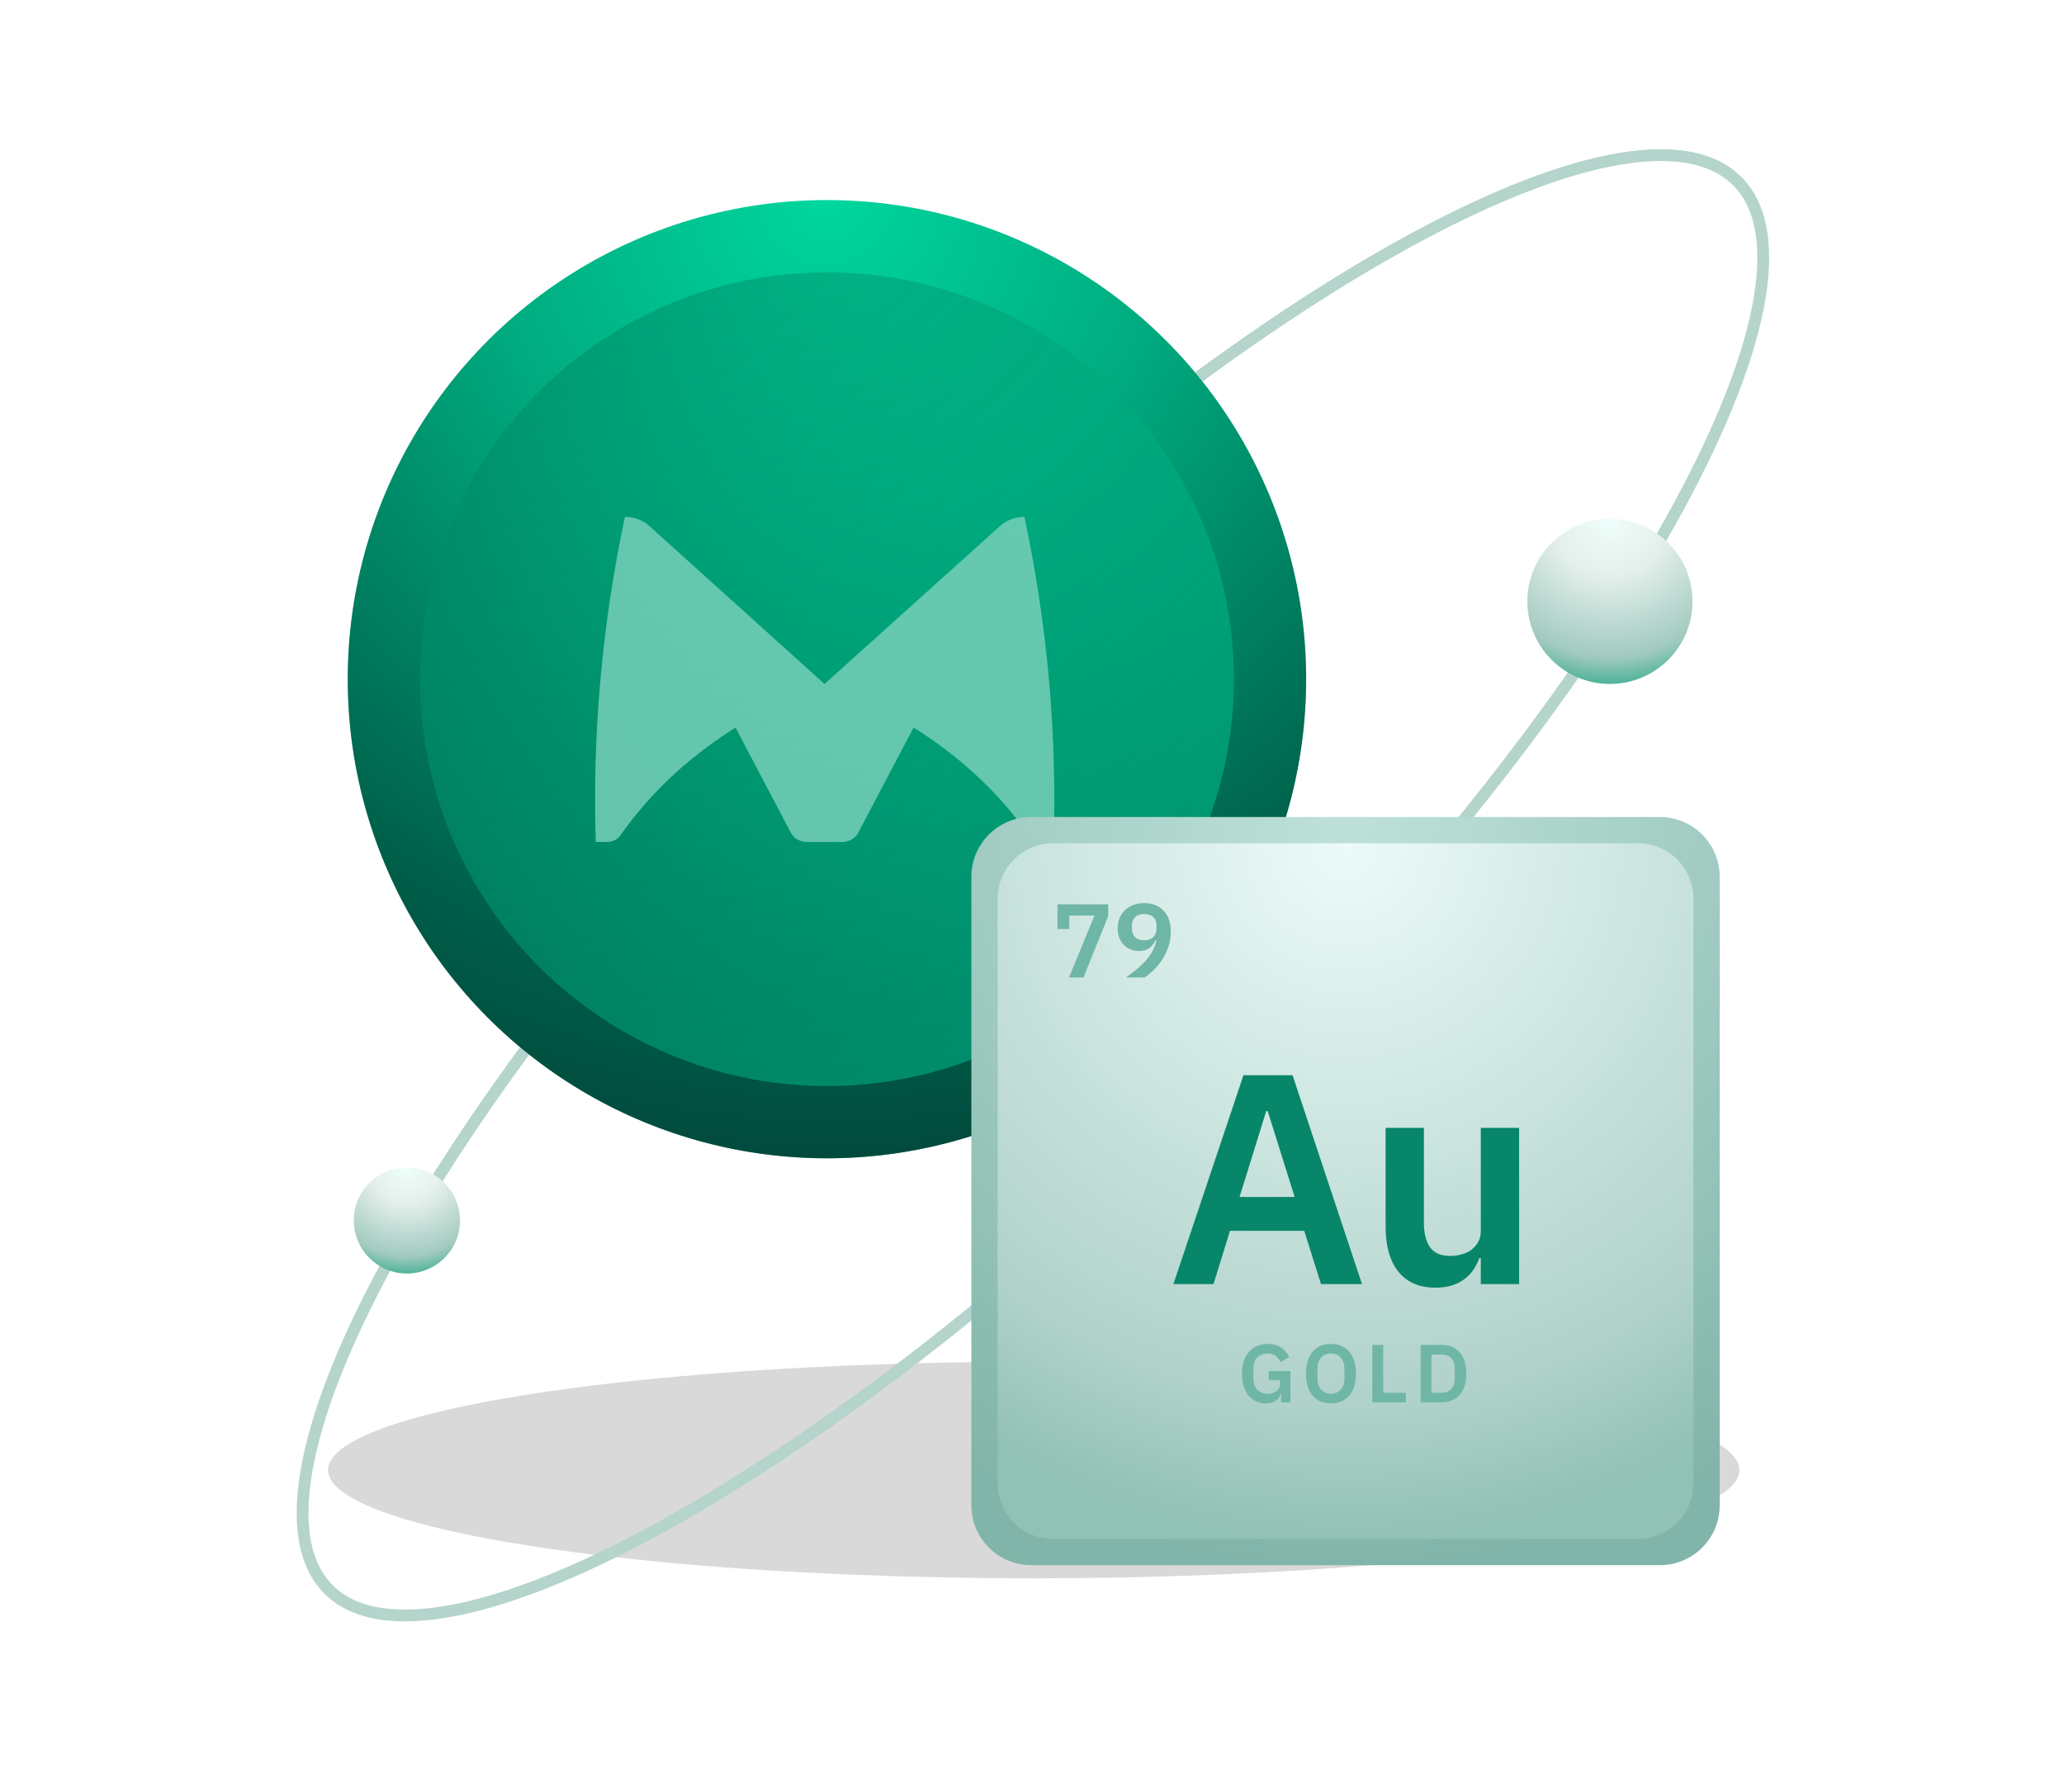 <svg width="350" height="304" viewBox="0 0 350 304" fill="none" xmlns="http://www.w3.org/2000/svg">
<g opacity="0.15" filter="url(#filter0_f_163_38310)">
<ellipse cx="175.293" cy="249.33" rx="119.665" ry="18.367" fill="black"/>
</g>
<path d="M294.589 30.72C298.896 35.027 300.054 42.399 298.042 52.426C296.039 62.408 290.942 74.746 283.157 88.634C267.594 116.397 241.408 150.147 208.277 183.278C175.147 216.408 141.397 242.594 113.634 258.157C99.746 265.942 87.408 271.04 77.425 273.043C67.399 275.055 60.027 273.896 55.72 269.589C51.412 265.282 50.254 257.91 52.266 247.883C54.269 237.901 59.367 225.563 67.152 211.675C82.715 183.912 108.901 150.162 142.031 117.031C175.161 83.901 208.911 57.715 236.674 42.152C250.562 34.367 262.901 29.269 272.883 27.266C282.91 25.254 290.282 26.413 294.589 30.72Z" stroke="#B4D4CC" stroke-width="2"/>
<circle cx="273" cy="102" r="14" fill="url(#paint0_radial_163_38310)"/>
<circle cx="69" cy="207" r="9" fill="url(#paint1_radial_163_38310)"/>
<circle cx="140.228" cy="115.194" r="81.261" fill="url(#paint2_radial_163_38310)"/>
<circle cx="140.228" cy="115.194" r="81.261" fill="url(#paint3_radial_163_38310)"/>
<circle cx="140.228" cy="115.194" r="69.016" fill="url(#paint4_linear_163_38310)" fill-opacity="0.5"/>
<path opacity="0.81" fill-rule="evenodd" clip-rule="evenodd" d="M106.038 87.67C106.016 87.67 105.994 87.67 105.971 87.67C104.185 96.082 102.691 105.389 101.797 115.479C100.929 125.306 100.762 134.457 101.021 142.798L102.874 142.812C103.826 142.819 104.711 142.407 105.17 141.738C107.774 137.998 111.623 133.383 117.232 128.783C119.737 126.727 122.27 124.939 124.747 123.385L124.759 123.408C124.752 123.412 124.745 123.417 124.739 123.422L134.13 141.269C134.623 142.208 135.674 142.805 136.835 142.805H139.823H142.809H142.812C143.964 142.805 145.016 142.208 145.516 141.269L154.908 123.422L154.924 123.391C157.408 124.949 159.949 126.742 162.462 128.804C168.072 133.404 171.92 138.019 174.525 141.759C174.984 142.428 175.868 142.84 176.82 142.833L178.674 142.819C178.932 134.478 178.765 125.327 177.897 115.5C177.004 105.41 175.509 96.103 173.723 87.691L173.708 87.691L173.715 87.677H173.713L173.71 87.677L173.709 87.677L173.713 87.67C172.361 87.67 171.061 88.095 170.025 88.858C169.876 88.967 169.734 89.083 169.597 89.206L139.821 116.012L110.103 89.206C109.694 88.836 109.235 88.53 108.743 88.289C108.534 88.189 108.325 88.097 108.108 88.025C108.041 88.004 107.977 87.983 107.912 87.961C107.847 87.94 107.783 87.919 107.716 87.897C107.695 87.89 107.672 87.885 107.649 87.88C107.626 87.874 107.603 87.869 107.582 87.862L107.307 87.798C106.898 87.713 106.472 87.67 106.038 87.67L106.038 87.67ZM139.806 116.018C139.811 116.017 139.816 116.015 139.821 116.013V116.013C139.816 116.015 139.811 116.016 139.806 116.018Z" fill="#7CD2BC"/>
<path d="M164.718 148.722C164.718 143.115 169.263 138.57 174.87 138.57H281.466C287.073 138.57 291.618 143.115 291.618 148.722V255.318C291.618 260.925 287.073 265.47 281.466 265.47H174.87C169.263 265.47 164.718 260.925 164.718 255.318V148.722Z" fill="url(#paint5_radial_163_38310)"/>
<path d="M169.17 152.462C169.17 147.249 173.396 143.023 178.61 143.023H277.725C282.939 143.023 287.165 147.249 287.165 152.462V251.578C287.165 256.791 282.939 261.018 277.725 261.018H178.61C173.396 261.018 169.17 256.791 169.17 251.578V152.462Z" fill="url(#paint6_radial_163_38310)"/>
<path d="M224.005 217.792L221.162 208.757H208.574L205.782 217.792H198.98L210.858 182.362H219.183L230.959 217.792H224.005ZM214.97 188.453H214.716L210.198 203.021H219.538L214.97 188.453Z" fill="#08866A"/>
<path d="M251.105 213.376H250.851C250.614 214.053 250.292 214.696 249.886 215.305C249.514 215.881 249.023 216.405 248.414 216.879C247.839 217.353 247.128 217.725 246.282 217.996C245.47 218.266 244.523 218.402 243.44 218.402C240.699 218.402 238.601 217.505 237.145 215.711C235.69 213.918 234.963 211.363 234.963 208.047V191.296H241.46V207.387C241.46 209.214 241.815 210.618 242.526 211.6C243.237 212.547 244.37 213.021 245.927 213.021C246.57 213.021 247.196 212.936 247.805 212.767C248.448 212.598 249.006 212.344 249.48 212.006C249.954 211.634 250.343 211.194 250.648 210.686C250.952 210.145 251.105 209.519 251.105 208.808V191.296H257.602V217.792H251.105V213.376Z" fill="#08866A"/>
<path d="M217.235 236.348H217.179C217.095 236.822 216.83 237.223 216.383 237.548C215.946 237.865 215.359 238.023 214.624 238.023C214.047 238.023 213.512 237.916 213.019 237.702C212.535 237.488 212.112 237.171 211.749 236.753C211.395 236.325 211.116 235.799 210.911 235.175C210.706 234.552 210.604 233.831 210.604 233.012C210.604 232.193 210.706 231.471 210.911 230.848C211.125 230.215 211.423 229.685 211.804 229.257C212.186 228.829 212.642 228.503 213.172 228.279C213.703 228.056 214.294 227.944 214.945 227.944C215.82 227.944 216.565 228.135 217.179 228.517C217.793 228.898 218.277 229.447 218.63 230.164L217.137 231.043C216.96 230.625 216.695 230.276 216.341 229.996C215.997 229.717 215.532 229.578 214.945 229.578C214.219 229.578 213.638 229.801 213.2 230.248C212.772 230.685 212.558 231.337 212.558 232.202V233.765C212.558 234.622 212.777 235.273 213.214 235.72C213.652 236.166 214.238 236.39 214.973 236.39C215.262 236.39 215.532 236.357 215.783 236.292C216.034 236.218 216.253 236.11 216.439 235.971C216.625 235.831 216.774 235.659 216.886 235.454C216.997 235.25 217.053 235.008 217.053 234.729V234.1H215.141V232.551H218.826V237.855H217.235V236.348Z" fill="#70B6A6"/>
<path d="M225.693 238.023C225.05 238.023 224.469 237.916 223.948 237.702C223.426 237.488 222.98 237.167 222.608 236.739C222.245 236.311 221.961 235.785 221.756 235.161C221.551 234.538 221.449 233.812 221.449 232.984C221.449 232.165 221.551 231.444 221.756 230.82C221.961 230.187 222.245 229.657 222.608 229.229C222.98 228.801 223.426 228.48 223.948 228.266C224.469 228.051 225.05 227.944 225.693 227.944C226.335 227.944 226.916 228.051 227.437 228.266C227.959 228.48 228.405 228.801 228.777 229.229C229.15 229.657 229.434 230.187 229.629 230.82C229.834 231.444 229.936 232.165 229.936 232.984C229.936 233.812 229.834 234.538 229.629 235.161C229.434 235.785 229.15 236.311 228.777 236.739C228.405 237.167 227.959 237.488 227.437 237.702C226.916 237.916 226.335 238.023 225.693 238.023ZM225.693 236.39C226.39 236.39 226.944 236.157 227.354 235.692C227.772 235.226 227.982 234.575 227.982 233.737V232.23C227.982 231.392 227.772 230.741 227.354 230.276C226.944 229.81 226.39 229.578 225.693 229.578C224.995 229.578 224.436 229.81 224.017 230.276C223.608 230.741 223.403 231.392 223.403 232.23V233.737C223.403 234.575 223.608 235.226 224.017 235.692C224.436 236.157 224.995 236.39 225.693 236.39Z" fill="#70B6A6"/>
<path d="M232.713 237.855V228.112H234.555V236.222H238.394V237.855H232.713Z" fill="#70B6A6"/>
<path d="M240.899 228.112H244.445C245.078 228.112 245.65 228.214 246.162 228.419C246.683 228.624 247.125 228.931 247.488 229.34C247.86 229.741 248.144 230.248 248.34 230.862C248.544 231.467 248.647 232.174 248.647 232.984C248.647 233.793 248.544 234.505 248.34 235.119C248.144 235.724 247.86 236.231 247.488 236.641C247.125 237.041 246.683 237.344 246.162 237.548C245.65 237.753 245.078 237.855 244.445 237.855H240.899V228.112ZM244.445 236.222C245.134 236.222 245.678 236.022 246.078 235.622C246.488 235.212 246.692 234.589 246.692 233.751V232.216C246.692 231.378 246.488 230.76 246.078 230.359C245.678 229.95 245.134 229.745 244.445 229.745H242.742V236.222H244.445Z" fill="#70B6A6"/>
<path d="M181.277 165.789L185.594 155.289H181.312V157.563H179.323V153.388H187.921V155.395L183.728 165.789H181.277Z" fill="#70B6A6"/>
<path d="M198.538 158.043C198.538 158.931 198.402 159.772 198.13 160.565C197.869 161.347 197.526 162.07 197.099 162.733C196.673 163.384 196.193 163.971 195.66 164.492C195.139 165.001 194.618 165.433 194.097 165.789H190.935C191.657 165.267 192.308 164.764 192.889 164.278C193.469 163.793 193.973 163.301 194.399 162.804C194.837 162.306 195.192 161.791 195.465 161.258C195.749 160.713 195.962 160.127 196.104 159.499L195.962 159.464C195.844 159.701 195.702 159.932 195.536 160.157C195.382 160.382 195.192 160.577 194.967 160.743C194.742 160.909 194.482 161.045 194.186 161.152C193.89 161.246 193.546 161.294 193.155 161.294C192.634 161.294 192.154 161.205 191.716 161.027C191.278 160.85 190.893 160.595 190.561 160.263C190.242 159.92 189.987 159.517 189.798 159.055C189.62 158.581 189.531 158.048 189.531 157.456C189.531 156.829 189.638 156.254 189.851 155.733C190.064 155.212 190.366 154.762 190.757 154.383C191.148 154.004 191.616 153.708 192.16 153.494C192.717 153.281 193.339 153.175 194.026 153.175C194.736 153.175 195.37 153.293 195.927 153.53C196.483 153.755 196.957 154.081 197.348 154.507C197.739 154.922 198.035 155.431 198.236 156.035C198.438 156.627 198.538 157.296 198.538 158.043ZM194.026 159.482C194.689 159.482 195.204 159.304 195.571 158.949C195.939 158.581 196.122 158.06 196.122 157.385V157.119C196.122 156.444 195.939 155.928 195.571 155.573C195.204 155.206 194.689 155.022 194.026 155.022C193.374 155.022 192.859 155.206 192.48 155.573C192.113 155.928 191.929 156.444 191.929 157.119V157.385C191.929 158.06 192.113 158.581 192.48 158.949C192.859 159.304 193.374 159.482 194.026 159.482Z" fill="#70B6A6"/>
<defs>
<filter id="filter0_f_163_38310" x="19.628" y="194.962" width="311.329" height="108.734" filterUnits="userSpaceOnUse" color-interpolation-filters="sRGB">
<feFlood flood-opacity="0" result="BackgroundImageFix"/>
<feBlend mode="normal" in="SourceGraphic" in2="BackgroundImageFix" result="shape"/>
<feGaussianBlur stdDeviation="18" result="effect1_foregroundBlur_163_38310"/>
</filter>
<radialGradient id="paint0_radial_163_38310" cx="0" cy="0" r="1" gradientUnits="userSpaceOnUse" gradientTransform="translate(273 88) rotate(90) scale(28)">
<stop stop-color="#EFFFFB"/>
<stop offset="0.349" stop-color="#E4EFEC"/>
<stop offset="0.84" stop-color="#A1CABF"/>
<stop offset="1" stop-color="#50B399"/>
</radialGradient>
<radialGradient id="paint1_radial_163_38310" cx="0" cy="0" r="1" gradientUnits="userSpaceOnUse" gradientTransform="translate(69 198) rotate(90) scale(18)">
<stop stop-color="#EFFFFB"/>
<stop offset="0.349" stop-color="#E4EFEC"/>
<stop offset="0.84" stop-color="#A1CABF"/>
<stop offset="1" stop-color="#50B399"/>
</radialGradient>
<radialGradient id="paint2_radial_163_38310" cx="0" cy="0" r="1" gradientUnits="userSpaceOnUse" gradientTransform="translate(140.228 33.933) rotate(90) scale(162.521)">
<stop stop-color="#EFFFFB"/>
<stop offset="0.349" stop-color="#E4EFEC"/>
<stop offset="0.84" stop-color="#A1CABF"/>
<stop offset="1" stop-color="#50B399"/>
</radialGradient>
<radialGradient id="paint3_radial_163_38310" cx="0" cy="0" r="1" gradientUnits="userSpaceOnUse" gradientTransform="translate(140.228 33.933) rotate(90) scale(162.521)">
<stop stop-color="#00D79F"/>
<stop offset="0.349" stop-color="#00AC80"/>
<stop offset="0.84" stop-color="#005C47"/>
<stop offset="1" stop-color="#014A3D"/>
</radialGradient>
<linearGradient id="paint4_linear_163_38310" x1="209.244" y1="184.21" x2="71.212" y2="46.178" gradientUnits="userSpaceOnUse">
<stop stop-color="#00D79F"/>
<stop offset="1" stop-color="#007C5C"/>
</linearGradient>
<radialGradient id="paint5_radial_163_38310" cx="0" cy="0" r="1" gradientUnits="userSpaceOnUse" gradientTransform="translate(228.168 138.57) rotate(90) scale(126.9)">
<stop stop-color="#BEE1DA"/>
<stop offset="1" stop-color="#82B5A9"/>
</radialGradient>
<radialGradient id="paint6_radial_163_38310" cx="0" cy="0" r="1" gradientUnits="userSpaceOnUse" gradientTransform="translate(228.168 143.023) rotate(90) scale(117.995)">
<stop stop-color="#EDFBF8"/>
<stop offset="0.8" stop-color="#B0D2CA"/>
<stop offset="1" stop-color="#92C1B6"/>
</radialGradient>
</defs>
</svg>
